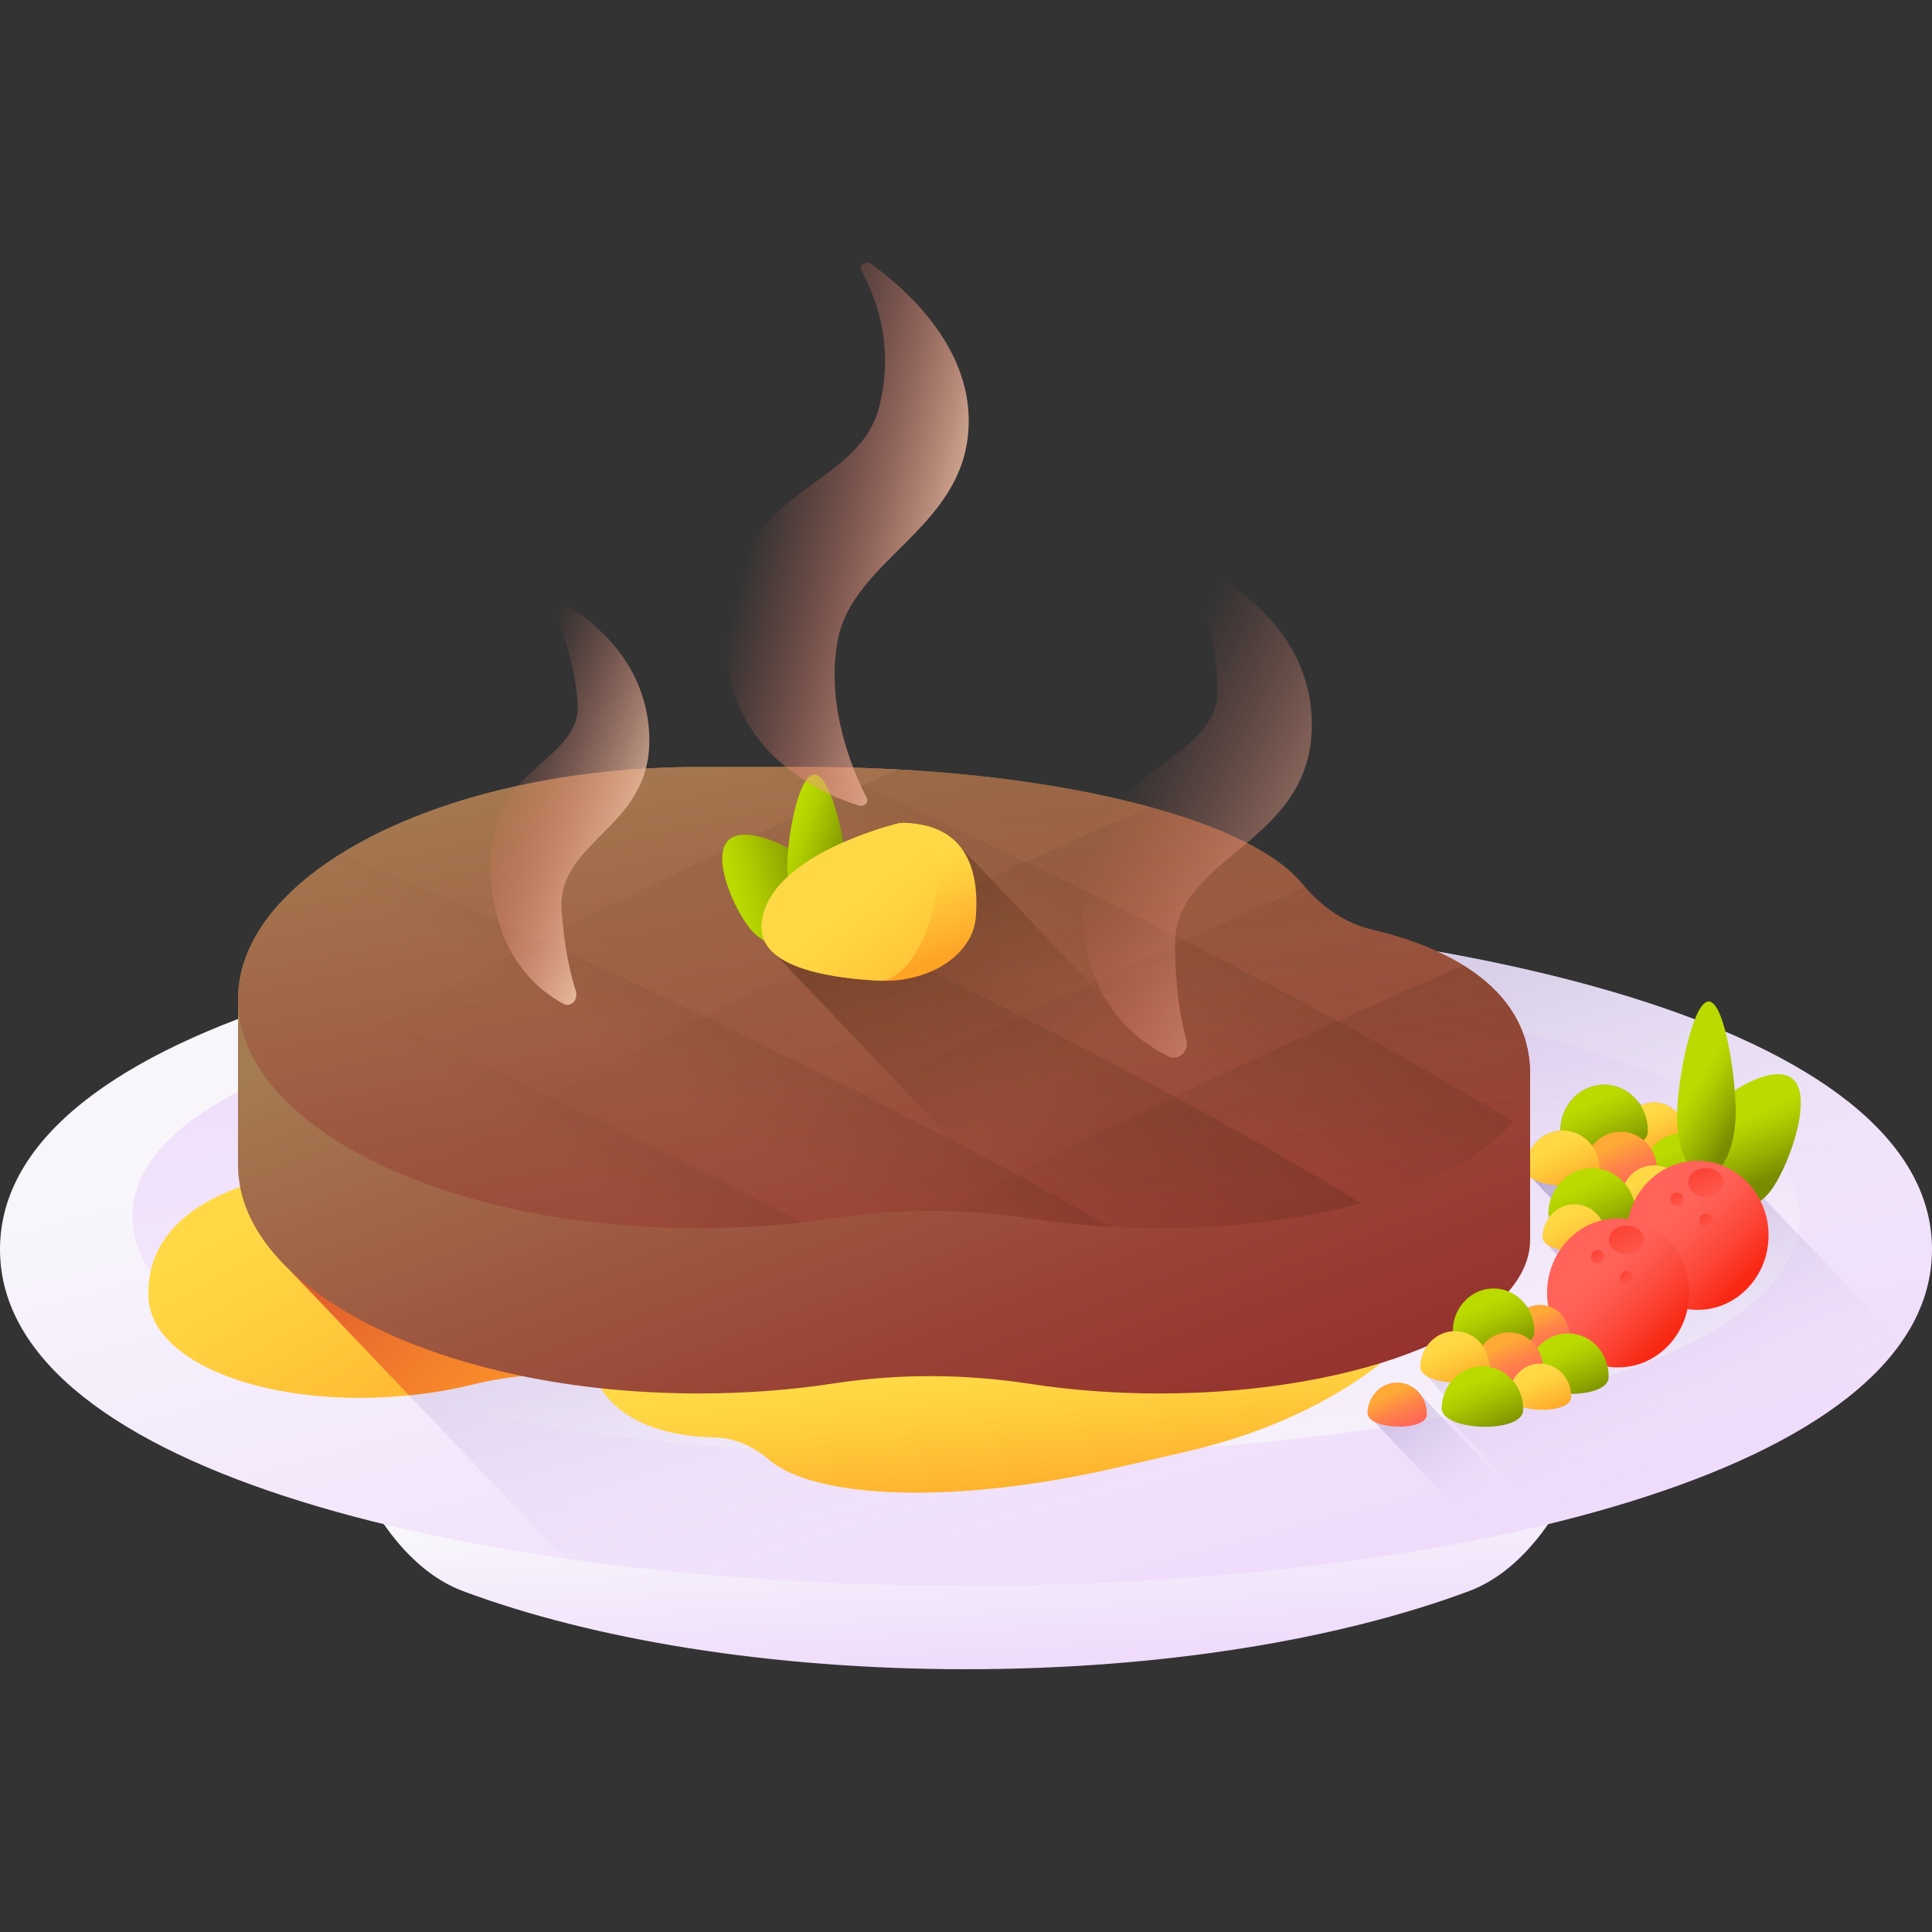 <svg id="Capa_1" enable-background="new 0 0 510 510" height="512" viewBox="0 0 510 510" width="512" xmlns="http://www.w3.org/2000/svg" xmlns:xlink="http://www.w3.org/1999/xlink"><rect x="0" y="0" width="510" height="510" fill="#333333" stroke="none"/><linearGradient id="lg1"><stop offset="0" stop-color="#f8f6fb"/><stop offset="1" stop-color="#efdcfb"/></linearGradient><linearGradient id="SVGID_1_" gradientUnits="userSpaceOnUse" x1="256.392" x2="258.958" xlink:href="#lg1" y1="396.39" y2="438.737"/><linearGradient id="SVGID_2_" gradientUnits="userSpaceOnUse" x1="235.19" x2="281.645" xlink:href="#lg1" y1="255.038" y2="430.368"/><linearGradient id="SVGID_3_" gradientUnits="userSpaceOnUse" x1="268.905" x2="244.819" xlink:href="#lg1" y1="432.359" y2="239.672"/><linearGradient id="lg2"><stop offset="0" stop-color="#efdcfb" stop-opacity="0"/><stop offset=".029" stop-color="#e9d6f7" stop-opacity=".029"/><stop offset=".22" stop-color="#c5b5de" stop-opacity=".22"/><stop offset=".414" stop-color="#aa9bcb" stop-opacity=".414"/><stop offset=".608" stop-color="#9688bd" stop-opacity=".608"/><stop offset=".803" stop-color="#8a7db5" stop-opacity=".803"/><stop offset="1" stop-color="#8679b2"/></linearGradient><linearGradient id="SVGID_4_" gradientUnits="userSpaceOnUse" x1="308.185" x2="232.267" xlink:href="#lg2" y1="386.914" y2="146.163"/><linearGradient id="SVGID_5_" gradientUnits="userSpaceOnUse" x1="448.856" x2="392.637" xlink:href="#lg2" y1="381.102" y2="255.824"/><linearGradient id="lg3"><stop offset="0" stop-color="#ffd945"/><stop offset=".304" stop-color="#ffcd3e"/><stop offset=".856" stop-color="#ffad2b"/><stop offset="1" stop-color="#ffa325"/></linearGradient><linearGradient id="SVGID_6_" gradientTransform="matrix(.998 -.06 .06 .998 -20.172 42.142)" gradientUnits="userSpaceOnUse" x1="128.891" x2="173.574" xlink:href="#lg3" y1="253.071" y2="342.437"/><linearGradient id="SVGID_7_" gradientTransform="matrix(1.068 -.015 -.015 1.003 -40.938 9.004)" gradientUnits="userSpaceOnUse" x1="298.014" x2="301.521" xlink:href="#lg3" y1="355.075" y2="395.758"/><linearGradient id="SVGID_8_" gradientUnits="userSpaceOnUse" x1="197.747" x2="103.524" y1="352.61" y2="258.386"><stop offset="0" stop-color="#f82814" stop-opacity="0"/><stop offset="1" stop-color="#c0272d"/></linearGradient><linearGradient id="SVGID_9_" gradientUnits="userSpaceOnUse" x1="434.55" x2="439.403" xlink:href="#lg3" y1="294.311" y2="305.137"/><linearGradient id="lg4"><stop offset="0" stop-color="#bada00"/><stop offset=".227" stop-color="#b0ce00"/><stop offset=".638" stop-color="#95ae00"/><stop offset="1" stop-color="#798c00"/></linearGradient><linearGradient id="SVGID_10_" gradientUnits="userSpaceOnUse" x1="441.65" x2="448.32" xlink:href="#lg4" y1="303.604" y2="318.482"/><linearGradient id="SVGID_11_" gradientUnits="userSpaceOnUse" x1="420.591" x2="427.261" xlink:href="#lg4" y1="290.884" y2="305.761"/><linearGradient id="lg5"><stop offset="0" stop-color="#ffa936"/><stop offset=".411" stop-color="#ff8548"/><stop offset=".778" stop-color="#ff6c54"/><stop offset="1" stop-color="#ff6359"/></linearGradient><linearGradient id="SVGID_12_" gradientUnits="userSpaceOnUse" x1="425.459" x2="430.999" xlink:href="#lg5" y1="302.527" y2="314.885"/><linearGradient id="SVGID_13_" gradientUnits="userSpaceOnUse" x1="434.448" x2="439.538" xlink:href="#lg3" y1="311.099" y2="322.453"/><linearGradient id="SVGID_14_" gradientUnits="userSpaceOnUse" x1="410.066" x2="415.741" xlink:href="#lg3" y1="302.305" y2="314.964"/><linearGradient id="SVGID_15_" gradientUnits="userSpaceOnUse" x1="417.431" x2="424.1" xlink:href="#lg4" y1="312.928" y2="327.806"/><linearGradient id="SVGID_16_" gradientUnits="userSpaceOnUse" x1="413.536" x2="418.389" xlink:href="#lg3" y1="321.226" y2="332.051"/><linearGradient id="lg6"><stop offset="0" stop-color="#a57c52"/><stop offset=".134" stop-color="#a26c4a"/><stop offset=".515" stop-color="#994336"/><stop offset=".817" stop-color="#942a2a"/><stop offset="1" stop-color="#922125"/></linearGradient><linearGradient id="SVGID_17_" gradientUnits="userSpaceOnUse" x1="207.134" x2="298.281" xlink:href="#lg6" y1="227.93" y2="462.306"/><linearGradient id="SVGID_18_" gradientUnits="userSpaceOnUse" x1="214.557" x2="272.032" xlink:href="#lg6" y1="181.859" y2="461.934"/><linearGradient id="lg7"><stop offset="0" stop-color="#42210b" stop-opacity="0"/><stop offset="1" stop-color="#42210b"/></linearGradient><linearGradient id="SVGID_19_" gradientUnits="userSpaceOnUse" x1="234.732" x2="155.887" xlink:href="#lg7" y1="260.213" y2="-339.735"/><linearGradient id="SVGID_20_" gradientUnits="userSpaceOnUse" x1="251.847" x2="114.01" xlink:href="#lg7" y1="278.197" y2="-321.705"/><linearGradient id="SVGID_21_" gradientUnits="userSpaceOnUse" x1="281.968" x2="193.807" xlink:href="#lg7" y1="292.721" y2="-251.985"/><linearGradient id="SVGID_22_" gradientUnits="userSpaceOnUse" x1="329.208" x2="276.959" xlink:href="#lg7" y1="316.148" y2="-11.598"/><linearGradient id="SVGID_23_" gradientUnits="userSpaceOnUse" x1="253.928" x2="406.007" xlink:href="#lg7" y1="241.763" y2="22.316"/><linearGradient id="SVGID_24_" gradientUnits="userSpaceOnUse" x1="221.795" x2="469.916" xlink:href="#lg7" y1="273.156" y2="44.938"/><linearGradient id="SVGID_25_" gradientUnits="userSpaceOnUse" x1="178.31" x2="323.498" xlink:href="#lg7" y1="288.465" y2="70.682"/><linearGradient id="SVGID_26_" gradientUnits="userSpaceOnUse" x1="133.329" x2="270.258" xlink:href="#lg7" y1="294.459" y2="107.736"/><linearGradient id="SVGID_27_" gradientUnits="userSpaceOnUse" x1="275.961" x2="160.583" xlink:href="#lg7" y1="287.195" y2="150.035"/><linearGradient id="SVGID_28_" gradientTransform="matrix(.707 -.707 .707 .707 1462.048 413.961)" gradientUnits="userSpaceOnUse" x1="-771.419" x2="-752.653" xlink:href="#lg4" y1="-1021.652" y2="-1010.705"/><linearGradient id="SVGID_29_" gradientTransform="matrix(.669 -.019 .032 1.121 530.199 74.219)" gradientUnits="userSpaceOnUse" x1="-485.183" x2="-466.033" xlink:href="#lg4" y1="120.434" y2="131.605"/><linearGradient id="SVGID_30_" gradientUnits="userSpaceOnUse" x1="226.904" x2="235.15" xlink:href="#lg3" y1="232.001" y2="257.489"/><linearGradient id="SVGID_31_" gradientUnits="userSpaceOnUse" x1="225.747" x2="256.229" xlink:href="#lg3" y1="237.555" y2="277.378"/><linearGradient id="SVGID_32_" gradientUnits="userSpaceOnUse" x1="460.138" x2="466.958" xlink:href="#lg4" y1="295.26" y2="310.999"/><linearGradient id="SVGID_33_" gradientUnits="userSpaceOnUse" x1="447.874" x2="460.864" xlink:href="#lg4" y1="285.954" y2="294.094"/><linearGradient id="lg8"><stop offset="0" stop-color="#ff6359"/><stop offset=".224" stop-color="#fe5b50"/><stop offset=".595" stop-color="#fc4637"/><stop offset="1" stop-color="#f82814"/></linearGradient><linearGradient id="SVGID_34_" gradientUnits="userSpaceOnUse" x1="443.217" x2="460.323" xlink:href="#lg8" y1="321.211" y2="338.317"/><linearGradient id="SVGID_35_" gradientUnits="userSpaceOnUse" x1="454.362" x2="445.722" xlink:href="#lg8" y1="321.007" y2="301.998"/><linearGradient id="SVGID_36_" gradientUnits="userSpaceOnUse" x1="444.523" x2="440.613" xlink:href="#lg8" y1="320.639" y2="312.036"/><linearGradient id="SVGID_37_" gradientUnits="userSpaceOnUse" x1="452.148" x2="448.238" xlink:href="#lg8" y1="326.213" y2="317.611"/><linearGradient id="SVGID_38_" gradientUnits="userSpaceOnUse" x1="422.256" x2="439.361" xlink:href="#lg8" y1="336.398" y2="353.504"/><linearGradient id="SVGID_39_" gradientUnits="userSpaceOnUse" x1="433.401" x2="424.761" xlink:href="#lg8" y1="336.194" y2="317.186"/><linearGradient id="SVGID_40_" gradientUnits="userSpaceOnUse" x1="423.561" x2="419.651" xlink:href="#lg8" y1="335.826" y2="327.224"/><linearGradient id="SVGID_41_" gradientUnits="userSpaceOnUse" x1="431.186" x2="427.276" xlink:href="#lg8" y1="341.4" y2="332.798"/><linearGradient id="SVGID_42_" gradientUnits="userSpaceOnUse" x1="392.214" x2="345.354" xlink:href="#lg2" y1="399.18" y2="332.823"/><linearGradient id="SVGID_43_" gradientUnits="userSpaceOnUse" x1="404.615" x2="409.135" xlink:href="#lg5" y1="347.572" y2="357.656"/><linearGradient id="SVGID_44_" gradientUnits="userSpaceOnUse" x1="411.229" x2="417.442" xlink:href="#lg4" y1="356.228" y2="370.087"/><linearGradient id="SVGID_45_" gradientUnits="userSpaceOnUse" x1="391.612" x2="397.825" xlink:href="#lg4" y1="344.379" y2="358.238"/><linearGradient id="SVGID_46_" gradientUnits="userSpaceOnUse" x1="396.147" x2="401.307" xlink:href="#lg5" y1="355.225" y2="366.737"/><linearGradient id="SVGID_47_" gradientUnits="userSpaceOnUse" x1="366.899" x2="371.419" xlink:href="#lg5" y1="368.07" y2="378.154"/><linearGradient id="SVGID_48_" gradientUnits="userSpaceOnUse" x1="404.52" x2="409.262" xlink:href="#lg3" y1="363.209" y2="373.786"/><linearGradient id="SVGID_49_" gradientUnits="userSpaceOnUse" x1="381.808" x2="387.094" xlink:href="#lg3" y1="355.018" y2="366.81"/><linearGradient id="SVGID_50_" gradientUnits="userSpaceOnUse" x1="388.668" x2="394.881" xlink:href="#lg4" y1="364.913" y2="378.772"/><linearGradient id="lg9"><stop offset="0" stop-color="#e87264" stop-opacity="0"/><stop offset="1" stop-color="#f8dfbe"/></linearGradient><linearGradient id="SVGID_51_" gradientUnits="userSpaceOnUse" x1="296.63" x2="384.018" xlink:href="#lg9" y1="206.851" y2="248.44"/><linearGradient id="SVGID_52_" gradientUnits="userSpaceOnUse" x1="199.647" x2="261.558" y1="134.351" y2="148.918"><stop offset="0" stop-color="#e87264" stop-opacity="0"/><stop offset=".158" stop-color="#e97869" stop-opacity=".158"/><stop offset=".378" stop-color="#ec8b78" stop-opacity=".378"/><stop offset=".635" stop-color="#f0a991" stop-opacity=".635"/><stop offset=".919" stop-color="#f6d2b3" stop-opacity=".919"/><stop offset="1" stop-color="#f8dfbe"/></linearGradient><linearGradient id="SVGID_53_" gradientUnits="userSpaceOnUse" x1="130.272" x2="177.603" xlink:href="#lg9" y1="205.162" y2="223.607"/><g><g><path d="m255 395.946c-63.228 0-121.254-8.443-166.705-22.518 6.539 23.324 18.824 40.962 33.972 46.607 34.188 12.741 81.041 20.6 132.733 20.6s98.545-7.858 132.733-20.6c15.148-5.645 27.433-23.283 33.972-46.607-45.451 14.075-103.477 22.518-166.705 22.518z" fill="url(#SVGID_1_)"/><path d="m510 329.804c0 118.4-510 118.4-510 0s510-118.4 510 0z" fill="url(#SVGID_2_)"/><path d="m475 321.121c0 84.413-440 84.413-440 0s440-84.413 440 0z" fill="url(#SVGID_3_)"/></g><path d="m510 329.801c0 12.991-6.14 24.566-17.08 34.703-53.08 49.227-219.09 64.852-343.9 46.897l-72.9-76.5c-8.49-8.248-13.28-17.588-13.28-27.483v-38.439c78.53-29.886 214.96-35.826 316.52-17.829 74.77 13.243 130.64 39.457 130.64 78.651z" fill="url(#SVGID_4_)"/><g><path d="m501.89 354.346c-2.46 3.526-5.47 6.915-8.97 10.158-17.53 16.265-47.38 28.848-83.99 37.778l-26.43-27.746c-1.23-.766-1.97-1.742-1.93-2.917.03-1.196.25-2.34.61-3.41l-4.43-4.88c-1.15-.672-1.87-1.543-1.84-2.613.14-5.016 3.93-9.014 8.63-9.298-.02-.115-.03-.22-.03-.336.17-6.233 5.13-11.134 11.07-10.956 3.29.105 6.18 1.753 8.08 4.26.29.241.56.493.82.756 1.01-.451 2.12-.703 3.29-.661.68.021 1.32.136 1.94.325-.2-1.144-.32-2.319-.32-3.526 0-3.652.97-7.052 2.62-9.99-.13-.189-1.79-1.679-2.01-2.393-1.12-.619-1.82-1.438-1.79-2.435.05-1.941.71-3.715 1.76-5.142-.17-.378-.25-.777-.24-1.196.04-1.322.28-2.581.69-3.757l-4.89-5.215c-1.17-.714-1.9-1.616-1.87-2.728.16-5.394 4.22-9.686 9.26-9.99-.01-.115-.03-.231-.03-.357.19-6.695 5.51-11.952 11.89-11.764 3.51.115 6.59 1.868 8.64 4.523.32.273.62.567.91.871 1.09-.483 2.28-.756 3.54-.724 2.67.084 5 1.469 6.48 3.547l4.99 5.205c2.02.745 3.77 2.067 5.1 3.767z" fill="url(#SVGID_5_)"/></g><path d="m64.089 313.089c4.328-1.468 8.217-4.832 11.251-9.693 8.483-13.592 41.645-25.37 81.824-27.915 6.169-.391 17.985-1.139 17.987-1.139 42.643-2.701 78.395 15.661 79.806 40.197s-32.014 46.615-74.658 49.316c-7.899.5-15.56.3-22.809-.515-11.044-1.241-22.077-.461-32.897 2.18-6.662 1.626-13.906 2.743-21.507 3.225-34.318 2.173-62.906-9.424-63.854-25.903-1.03-17.926 14.434-26.217 24.857-29.753z" fill="url(#SVGID_6_)"/><path d="m188.88 379.465c4.854.1 9.755 2.155 14.17 5.907 12.346 10.493 49.673 11.769 91.799 2.046 6.468-1.493 18.857-4.352 18.858-4.353 44.709-10.319 76.739-38.792 71.707-62.799s-45.355-35.103-90.064-24.784c-8.282 1.911-16.132 4.424-23.396 7.402-11.066 4.537-22.655 7.129-34.516 7.868-7.303.455-15.072 1.575-23.042 3.414-35.98 8.304-62.409 28.107-59.029 44.23 3.678 17.543 21.824 20.828 33.513 21.069z" fill="url(#SVGID_7_)"/><path d="m254.957 314.54c-1.411-24.536-37.162-42.898-79.806-40.197-.002 0-11.818.748-17.987 1.139-40.18 2.545-73.341 14.323-81.824 27.915-3.034 4.861-6.923 8.224-11.251 9.693-.219.074-.443.154-.666.232 1.505 7.707 5.917 14.992 12.697 21.58l31.863 33.437c5.82-.588 11.396-1.544 16.611-2.817 10.82-2.641 21.853-3.421 32.897-2.18 7.249.814 14.909 1.015 22.809.515 42.643-2.702 76.068-24.781 74.657-49.317z" fill="url(#SVGID_8_)"/><g><path d="m445.022 300.064c-.136 4.869-16.938 4.352-16.802-.517s4.008-8.7 8.647-8.557 8.291 4.205 8.155 9.074z" fill="url(#SVGID_9_)"/><path d="m456.043 311.51c-.187 6.691-23.278 5.981-23.091-.711.187-6.691 5.508-11.957 11.884-11.76 6.376.196 11.394 5.78 11.207 12.471z" fill="url(#SVGID_10_)"/><path d="m434.983 298.79c-.187 6.691-23.278 5.981-23.091-.711.187-6.691 5.508-11.957 11.884-11.76 6.377.196 11.395 5.779 11.207 12.471z" fill="url(#SVGID_11_)"/><path d="m437.413 309.094c-.155 5.558-19.336 4.968-19.18-.59.155-5.558 4.575-9.932 9.871-9.768 5.297.163 9.465 4.8 9.309 10.358z" fill="url(#SVGID_12_)"/><path d="m445.432 317.132c-.143 5.107-17.766 4.564-17.623-.542.143-5.107 4.204-9.125 9.07-8.975 4.867.149 8.696 4.411 8.553 9.517z" fill="url(#SVGID_13_)"/><path d="m422.312 309.032c-.159 5.693-19.806 5.089-19.647-.605s4.686-10.173 10.112-10.006c5.425.167 9.694 4.918 9.535 10.611z" fill="url(#SVGID_14_)"/><path d="m431.823 320.834c-.187 6.691-23.278 5.981-23.091-.711.187-6.691 5.508-11.957 11.884-11.76 6.377.196 11.394 5.78 11.207 12.471z" fill="url(#SVGID_15_)"/><path d="m424.008 326.978c-.136 4.869-16.938 4.352-16.802-.517s4.008-8.7 8.647-8.557c4.641.143 8.292 4.206 8.155 9.074z" fill="url(#SVGID_16_)"/></g><g><g><path d="m62.836 307.413c0 33.373 54.446 60.426 121.608 60.426 12.441 0 24.444-.929 35.746-2.655 17.219-2.629 34.603-2.519 51.821.131 10.601 1.632 22.07 2.524 34.041 2.524 54.049 0 97.865-18.17 97.865-40.584 0-.141 0-43.477 0-43.624 0-24.384-25.015-34.293-41.691-38.19-6.925-1.618-13.331-5.843-18.531-12.17-14.539-17.692-67.641-30.808-130.923-30.808-9.716 0-28.326 0-28.329 0-67.162 0-121.608 27.953-121.608 61.326.001.143.001 43.481.001 43.624z" fill="url(#SVGID_17_)"/><path d="m362.226 245.441c-6.924-1.618-13.331-5.843-18.53-12.17-14.539-17.692-67.641-30.808-130.923-30.808-9.716 0-28.326 0-28.329 0-67.162 0-121.608 27.953-121.608 61.326s54.446 60.427 121.608 60.427c12.441 0 24.444-.929 35.746-2.655 17.219-2.629 34.603-2.519 51.821.131 10.601 1.632 22.07 2.524 34.041 2.524 54.049 0 97.865-18.17 97.865-40.584 0-24.385-25.015-34.294-41.691-38.191z" fill="url(#SVGID_18_)"/><g><path d="m403.917 283.633c0 22.415-43.82 40.58-97.87 40.58-11.97 0-23.44-.892-34.04-2.519-17.21-2.655-34.6-2.76-51.82-.136-11.3 1.732-23.3 2.655-35.74 2.655-16.73 0-32.68-1.679-47.19-4.712-29.65-6.212-53.31-18.091-65.46-32.909 40.09-23.254 91.57-49.751 148.58-75.87 5.63-2.582 11.22-5.11 16.77-7.598 46.44 2.55 84.57 12.257 101.32 25.185 2.08 1.606 3.83 3.264 5.23 4.964 5.2 6.328 11.6 10.546 18.53 12.173 16.68 3.893 41.69 13.799 41.69 38.187z" fill="url(#SVGID_19_)"/><path d="m403.917 283.633c0 22.415-43.82 40.58-97.87 40.58-11.97 0-23.44-.892-34.04-2.519-14.71-2.267-29.56-2.676-44.31-1.102-2.51.262-5.01.588-7.51.965-11.3 1.732-23.3 2.655-35.74 2.655-16.73 0-32.68-1.679-47.19-4.712-10.77-2.256-20.74-5.257-29.65-8.878 40.71-23.894 93.95-51.42 153.14-78.536 14.53-6.653 28.84-13.023 42.81-19.057 15.24 4.187 27.29 9.402 34.91 15.279 2.08 1.606 3.83 3.264 5.23 4.964 5.2 6.328 11.6 10.546 18.53 12.173 4.69 1.102 10.04 2.665 15.31 4.901h.01c13.46 5.719 26.37 15.762 26.37 33.287z" fill="url(#SVGID_20_)"/><path d="m403.917 283.633c0 22.016-42.27 39.929-94.99 40.559-.96.01-1.92.021-2.88.021-11.97 0-23.44-.892-34.04-2.519-14.71-2.267-29.56-2.676-44.31-1.102-2.51.262-5.01.588-7.51.965-11.3 1.732-23.3 2.655-35.74 2.655-7.29 0-14.44-.315-21.39-.923 38.41-21.764 85.92-45.963 138.06-69.847 14.71-6.737 29.2-13.18 43.33-19.277 5.06 5.835 11.18 9.728 17.78 11.281 4.69 1.102 10.04 2.665 15.31 4.901h.01c12.24 5.205 24.03 13.978 26.06 28.722.2 1.458.31 2.979.31 4.564z" fill="url(#SVGID_21_)"/><path d="m403.917 283.633c0 22.016-42.27 39.929-94.99 40.559-.96.01-1.92.021-2.88.021-11.97 0-23.44-.892-34.04-2.519-7.49-1.154-15.02-1.826-22.55-1.994 28.09-14.628 59.14-29.823 92.03-44.893 15.25-6.989 30.25-13.652 44.87-19.938 8.64 5.362 15.72 13.086 17.25 24.199.2 1.459.31 2.98.31 4.565z" fill="url(#SVGID_22_)"/></g><path d="m399.307 295.963c-10.43 13.59-37.68 24.073-71.6 27.253-6.97.651-14.22.997-21.66.997-11.97 0-23.44-.892-34.04-2.519-17.21-2.655-34.6-2.76-51.82-.136-11.3 1.732-23.3 2.655-35.74 2.655-67.17 0-121.61-27.053-121.61-60.423 0-17.168 14.41-32.909 37.56-44.137 21.83-10.599 51.44-17.189 84.05-17.189h28.33c1.3 0 2.61.01 3.9.021 6.02 2.686 12.1 5.436 18.21 8.238 64.83 29.696 122.51 59.887 164.42 85.24z" fill="url(#SVGID_23_)"/><path d="m359.437 317.643c-9.55 2.592-20.26 4.502-31.73 5.572-6.97.651-14.22.997-21.66.997-11.97 0-23.44-.892-34.04-2.519-14.75-2.277-29.62-2.676-44.41-1.091-2.48.262-4.94.577-7.41.955-11.3 1.732-23.3 2.655-35.74 2.655-67.17 0-121.61-27.053-121.61-60.423 0-6.338 1.97-12.488 5.62-18.291 6.22-9.896 17.34-18.763 31.94-25.846 10.81-5.257 23.55-9.518 37.61-12.488 18.26 7.734 37.19 16.066 56.51 24.923 65.09 29.824 122.96 60.13 164.92 85.556z" fill="url(#SVGID_24_)"/><path d="m293.227 323.866c-7.37-.399-14.47-1.133-21.22-2.172-14.75-2.277-29.62-2.676-44.41-1.091-2.48.262-4.94.577-7.41.955-11.3 1.732-23.3 2.655-35.74 2.655-17.73 0-34.58-1.889-49.77-5.268-25.27-5.646-45.96-15.447-58.54-27.641-8.5-8.259-13.3-17.609-13.3-27.515 0-6.338 1.97-12.488 5.62-18.291 4.65-7.409 12.05-14.23 21.6-20.169 20.59 8.615 42.08 18.028 64.09 28.113 52.6 24.094 100.5 48.513 139.08 70.424z" fill="url(#SVGID_25_)"/><path d="m211.557 322.701c-8.72.997-17.79 1.511-27.11 1.511-17.73 0-34.58-1.889-49.77-5.268-25.27-5.646-45.96-15.447-58.54-27.641-8.5-8.259-13.3-17.609-13.3-27.515 0-3.641.65-7.22 1.9-10.714 15.94 6.821 32.34 14.083 49.04 21.733 35.15 16.108 68.2 32.353 97.78 47.894z" fill="url(#SVGID_26_)"/></g><path d="m327.707 323.215c6.368-.597 12.501-1.452 18.332-2.536l-92.352-96.912c-2.843-3.728-7.459-6.288-14.703-6.549-.792-.029-1.583.056-2.351.258-6.034 1.587-34.67 9.994-35.581 26.835-.175 3.226 1.271 5.764 3.779 7.759l66.214 69.484c.321.048.642.09.962.139 10.6 1.627 22.07 2.519 34.04 2.519 7.44 0 14.69-.346 21.66-.997z" fill="url(#SVGID_27_)"/><g><path d="m215.137 228.9c4.512 4.734 4.512 12.41 0 17.145s-11.826 4.734-16.338 0-11.155-19.382-6.644-24.117 18.47 2.238 22.982 6.972z" fill="url(#SVGID_28_)"/><path d="m223.317 228.872c.203 7.505-3.095 13.692-7.366 13.82-4.271.127-7.898-5.854-8.101-13.359s2.796-24.745 7.067-24.872 8.197 16.906 8.4 24.411z" fill="url(#SVGID_29_)"/><g><path d="m238.984 217.219c-.792-.028-1.583.056-2.351.258-6.034 1.587-34.67 9.994-35.581 26.835-.568 10.489 15.944 13.732 30.683 14.547 13.459.745 25.072-6.784 25.861-16.741.893-11.277-1.772-24.293-18.612-24.899z" fill="url(#SVGID_30_)"/><path d="m238.984 217.219c-.792-.028-1.583.056-2.351.258-6.034 1.587-34.67 9.994-35.581 26.835-.568 10.489 15.944 13.732 30.683 14.547 13.459.744 24.089-41.034 7.249-41.64z" fill="url(#SVGID_31_)"/></g></g></g><g><path d="m450.882 293.889c-4.512 5.72-4.512 14.994 0 20.714s11.826 5.72 16.338 0 11.155-23.417 6.644-29.137-18.471 2.703-22.982 8.423z" fill="url(#SVGID_32_)"/><path d="m442.701 293.855c-.203 9.067 3.095 16.543 7.366 16.696 4.271.154 7.898-7.072 8.101-16.14.203-9.067-2.796-29.895-7.067-30.049s-8.197 20.425-8.4 29.493z" fill="url(#SVGID_33_)"/></g><g><g><ellipse cx="448.106" cy="326.1" fill="url(#SVGID_34_)" rx="18.75" ry="19.676"/><ellipse cx="450.317" cy="312.108" fill="url(#SVGID_35_)" rx="4.667" ry="3.76"/><ellipse cx="442.692" cy="316.611" fill="url(#SVGID_36_)" rx="1.708" ry="1.793"/><ellipse cx="450.317" cy="322.186" fill="url(#SVGID_37_)" rx="1.708" ry="1.793"/></g><g><ellipse cx="427.144" cy="341.287" fill="url(#SVGID_38_)" rx="18.75" ry="19.676"/><ellipse cx="429.356" cy="327.295" fill="url(#SVGID_39_)" rx="4.667" ry="3.76"/><ellipse cx="421.731" cy="331.799" fill="url(#SVGID_40_)" rx="1.708" ry="1.793"/><ellipse cx="429.356" cy="337.373" fill="url(#SVGID_41_)" rx="1.708" ry="1.793"/></g></g><path d="m407.76 402.566c-5.11 1.228-10.35 2.393-15.69 3.463l-29.29-30.736c-1.11-.598-1.8-1.375-1.78-2.34.13-4.544 3.74-8.112 8.06-7.975 2.5.073 4.69 1.385 6.07 3.348z" fill="url(#SVGID_42_)"/><g><path d="m414.37 352.93c-.127 4.535-15.778 4.054-15.651-.482s3.733-8.104 8.055-7.971 7.722 3.918 7.596 8.453z" fill="url(#SVGID_43_)"/><path d="m424.635 363.593c-.174 6.233-21.684 5.571-21.51-.662s5.131-11.138 11.07-10.955c5.941.182 10.615 5.384 10.44 11.617z" fill="url(#SVGID_44_)"/><path d="m405.019 351.744c-.174 6.233-21.684 5.571-21.51-.662s5.131-11.138 11.07-10.955c5.94.182 10.614 5.384 10.44 11.617z" fill="url(#SVGID_45_)"/><path d="m407.282 361.342c-.145 5.177-18.011 4.627-17.866-.55s4.262-9.251 9.195-9.099c4.934.152 8.816 4.472 8.671 9.649z" fill="url(#SVGID_46_)"/><path d="m376.654 373.429c-.127 4.535-15.778 4.054-15.651-.482.127-4.535 3.733-8.104 8.055-7.971s7.723 3.918 7.596 8.453z" fill="url(#SVGID_47_)"/><path d="m414.752 368.83c-.133 4.757-16.549 4.252-16.416-.505s3.916-8.5 8.449-8.361 8.1 4.109 7.967 8.866z" fill="url(#SVGID_48_)"/><path d="m393.215 361.285c-.148 5.303-18.45 4.74-18.301-.563.148-5.303 4.365-9.476 9.419-9.321s9.03 4.58 8.882 9.884z" fill="url(#SVGID_49_)"/><path d="m402.075 372.278c-.174 6.233-21.684 5.571-21.51-.662s5.131-11.138 11.07-10.955c5.94.183 10.614 5.384 10.44 11.617z" fill="url(#SVGID_50_)"/></g><g><path d="m316.579 156.803c-1.202-3.189 2.101-6.172 4.942-4.477 10.036 5.989 24.769 18.313 24.769 39.052 0 31.451-36.102 34.416-36.102 57.713 0 11.956 1.509 20.212 2.978 25.418.85 3.011-2.086 5.664-4.79 4.321-8.995-4.465-22.83-15.361-22.83-40.142 0-36.717 35.802-36.171 35.802-56.246 0-10.484-2.439-19.457-4.769-25.639z" fill="url(#SVGID_51_)"/><path d="m227.337 71.397c-.784-1.404 1.314-2.684 2.72-1.664 9.536 6.92 25.663 21.55 25.663 41.343 0 28.101-30.522 36.056-34.589 57.969-3.29 17.726 4.25 34.98 7.707 41.682.6 1.163-.781 2.342-2.211 1.893-10.517-3.305-38.81-15.553-34.585-50.839 4.093-34.183 34.71-32.622 40.143-54.739 3.904-15.88-.906-28.586-4.848-35.645z" fill="url(#SVGID_52_)"/><path d="m147.451 164.274c-1.072-2.631 1.174-5.093 3.36-3.694 7.722 4.942 19.268 15.111 20.503 32.225 1.873 25.952-24.445 28.399-23.057 47.623.712 9.865 2.311 16.678 3.699 20.974.803 2.484-1.193 4.674-3.258 3.566-6.867-3.684-17.669-12.675-19.145-33.124-2.187-30.298 24.12-29.847 22.924-46.413-.624-8.651-2.948-16.056-5.026-21.157z" fill="url(#SVGID_53_)"/></g></g></svg>